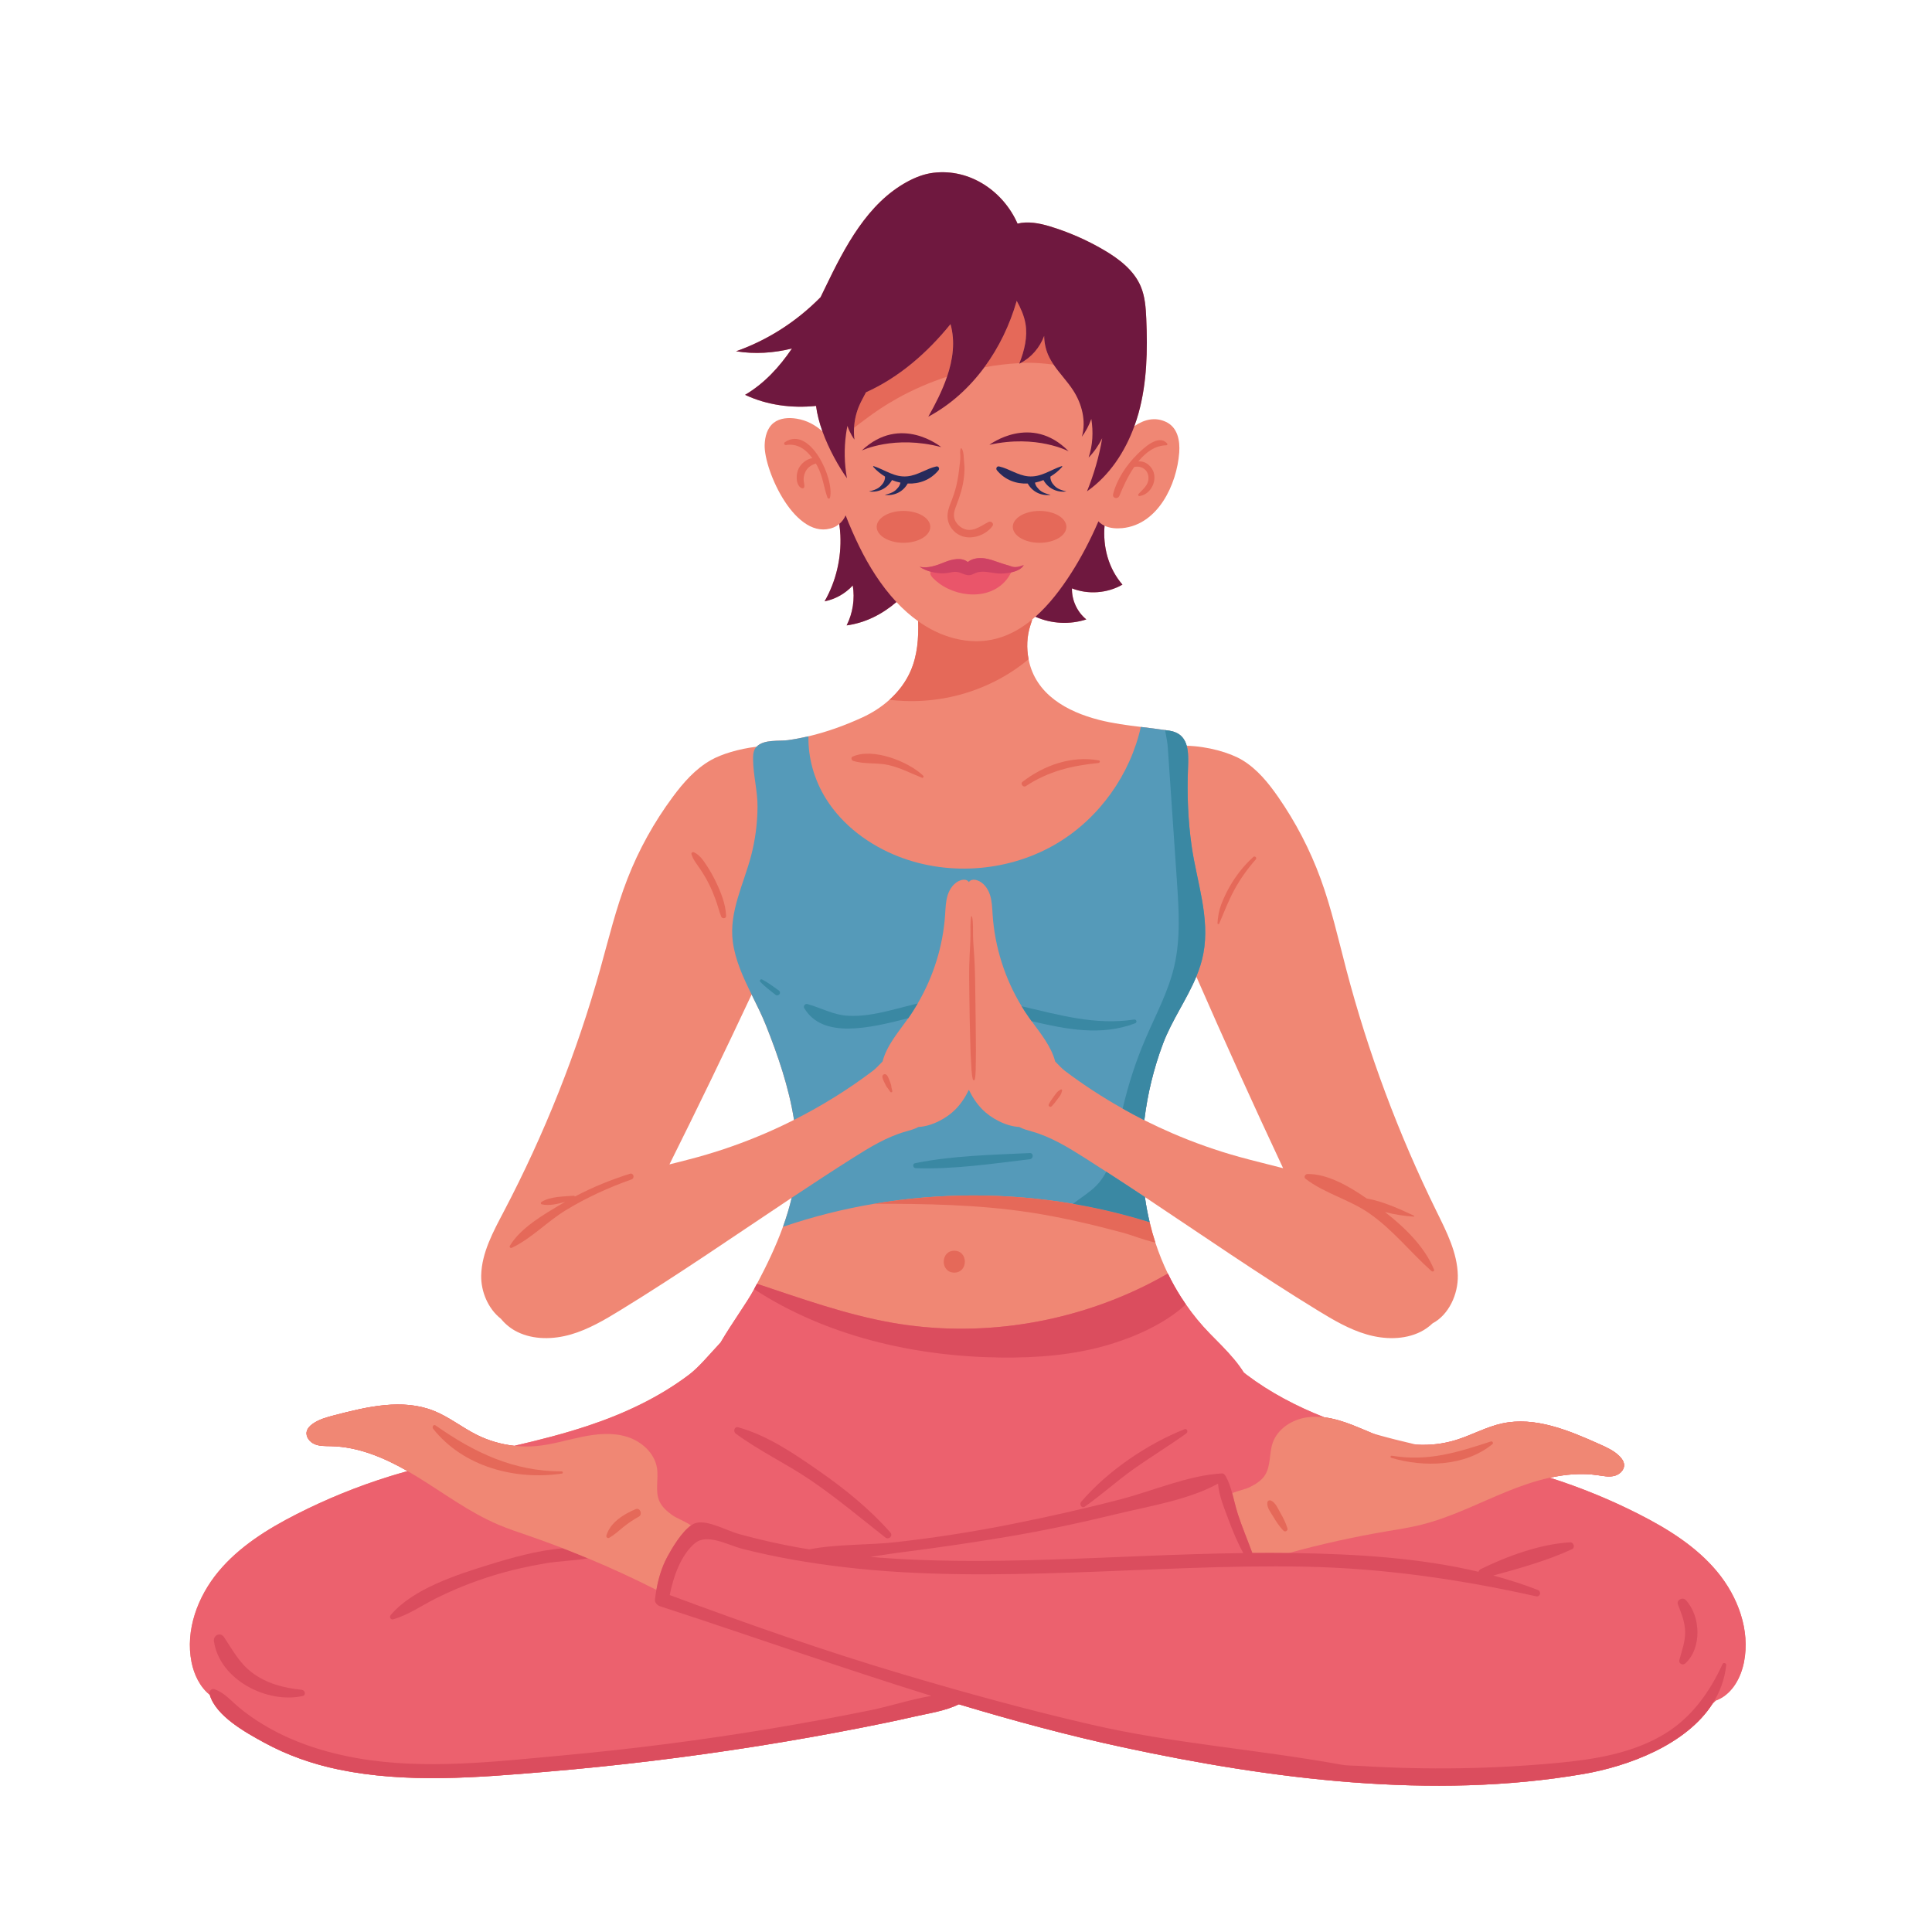 <?xml version="1.0" encoding="utf-8"?>
<!-- Generator: Adobe Illustrator 27.5.0, SVG Export Plug-In . SVG Version: 6.00 Build 0)  -->
<svg version="1.1" id="Capa_1" xmlns="http://www.w3.org/2000/svg" xmlns:xlink="http://www.w3.org/1999/xlink" x="0px" y="0px"
	 viewBox="0 0 2122 2122" style="enable-background:new 0 0 2122 2122;" xml:space="preserve">
<path style="fill:#F08774;" d="M1885.966,1726.158c-22.836-27.494-53.949-46.845-85.817-63.055
	c-31.43-16.017-64.201-29.37-97.819-40.086c17.341-3.786,34.985-5.266,52.529-2.734c5.919,0.858,11.98,2.158,17.822,0.848
	c5.837-1.311,11.425-6.207,11.152-12.185c-0.166-3.62-2.392-6.825-4.936-9.403c-6.085-6.158-14.187-9.822-22.09-13.355
	c-33.88-15.143-70.694-30.631-106.957-22.757c-17.559,3.815-33.51,12.901-50.685,18.202c-14.006,4.327-28.795,6.015-43.423,5.126
	c-15.976-3.752-31.888-7.725-47.658-12.204c-7.708-3.182-15.347-6.572-23.121-9.575c-9.759-3.77-19.968-6.954-30.304-8.264
	c-30.328-11.954-59.51-27.14-85.505-46.791c-1.008-0.755-2.022-1.564-3.035-2.427c-3.21-5.111-6.879-10.041-10.85-14.772
	c-8.424-10.09-18.031-19.371-26.504-28.049c-2.426-2.489-4.789-5.02-7.091-7.589c-0.476-0.531-0.921-1.083-1.392-1.617
	c-1.798-2.043-3.585-4.093-5.306-6.183c-0.61-0.741-1.183-1.507-1.783-2.255c-1.553-1.932-3.107-3.865-4.594-5.837
	c-0.39-0.516-0.754-1.048-1.139-1.567c-1.693-2.279-3.368-4.568-4.974-6.898c-1.825-2.632-3.592-5.293-5.308-7.981
	c-5.333-8.372-10.156-17.022-14.473-25.909c-5.335-11.03-9.89-22.411-13.71-34.046c-2.402-7.362-4.502-14.821-6.295-22.382
	c-2.186-9.104-3.883-18.342-5.205-27.654c63.063,41.92,125.305,85.047,189.94,124.619c17.052,10.436,34.509,20.731,53.817,26.315
	c19.303,5.583,40.93,6.036,58.898-2.821c4.889-2.41,9.396-5.626,13.34-9.393c17.802-9.424,28.146-31.87,27.698-52.722
	c-0.531-24.891-12.385-47.937-23.386-70.29c-41.895-85.13-75.206-174.45-99.259-266.183c-8.701-33.188-16.224-66.772-28-99.006
	c-11.625-31.81-27.357-62.119-46.694-89.954c-10.801-15.556-23.084-30.655-39.323-40.457c-13.748-8.296-38.119-15.178-61.123-15.769
	c-2.275-8.183-7.434-14.598-18.75-16.465c-1.671-0.277-3.313-0.531-4.984-0.76c-2.128-0.322-4.262-0.586-6.392-0.878
	c-2.153-0.295-4.304-0.614-6.46-0.888c-4.587-0.584-9.181-1.136-13.783-1.698c-15.352-1.871-30.68-3.845-45.729-7.689
	c-35.357-9.033-70.007-28-77.573-66.65c-2.402-12.292-1.92-25.14,1.949-37.077c0.68-2.105,1.414-4.342,2.078-6.619
	c1.175-0.972,2.337-1.969,3.487-2.986c0.143,0.063,0.28,0.144,0.422,0.206c17.335,7.596,37.467,8.59,55.464,2.743
	c-10.056-8.185-16.044-21.145-15.761-34.105c17.851,6.996,38.841,5.442,55.459-4.112c-15.462-17.923-21.595-41.368-19.655-64.647
	c5.85,2.741,12.892,3.255,19.446,2.615c39.26-3.83,60-47.927,62.577-83.055c0.95-12.935-1.632-27.537-14.48-33.618
	c-11.962-5.657-23.911-2.807-34.831,4.669c1.703-4.688,3.269-9.42,4.594-14.204c9.325-33.671,10.061-69.116,8.512-104.019
	c-0.531-11.932-1.379-24.112-5.998-35.123c-7.512-17.925-23.98-30.427-40.75-40.249c-18.694-10.943-38.679-19.679-59.415-25.954
	c-11.301-3.423-24.214-5.773-35.225-2.886c-15.247-34.916-51.683-60.867-92.502-55.871c-10.075,1.233-19.708,4.984-28.624,9.832
	c-43.781,23.805-68.385,71.245-90.027,116.131c-1.709,3.544-3.437,7.107-5.179,10.673c-13.552,13.772-28.682,25.993-45.037,36.274
	c-15.011,9.432-31.045,17.242-47.771,23.123c20.425,3.359,41.268,1.949,61.375-3.025c-13.85,20.385-30.306,38.362-51.49,50.879
	c24.17,11.354,51.296,14.913,77.944,12.151c1.185,9.245,3.711,18.762,7.043,28.033c-7.802-7.09-17.201-12.192-28.392-14.001
	c-8.609-1.393-18.207-0.833-25.043,4.453c-7.332,5.671-9.758,15.401-10.041,24.419c-0.867,27.912,34.377,107.05,75.732,90.597
	c2.428-0.966,4.426-2.326,6.235-3.846c0.539,4.197,1.003,8.323,1.19,12.313c1.179,25.213-4.755,50.786-17.34,72.701
	c11.82-2.353,22.84-8.57,30.962-17.471c2.441,14.85,0.048,30.451-6.729,43.883c20.479-2.76,39.031-12.208,54.681-25.627
	c7.293,7.8,15.242,14.887,23.831,21.008c0.635,18.784-0.789,37.487-8.192,54.563c-5.286,12.215-13.428,22.889-23.343,31.791
	c-8.779,7.917-18.923,14.392-29.646,19.328c-19.021,8.75-38.874,15.956-59.284,20.765c-7.361,1.72-14.825,3.133-22.309,4.2
	c-10.043,1.379-26.709-1.102-34.615,7.219c-19.611,2.355-38.51,8.095-50.198,14.71c-17.311,9.812-30.402,24.906-41.934,40.472
	c-20.614,27.829-37.384,58.134-49.764,89.954c-12.57,32.214-20.59,65.802-29.856,99.006
	c-25.637,91.722-61.16,181.037-105.827,266.182c-11.722,22.358-24.365,45.398-24.931,70.281
	c-0.404,17.791,7.568,36.728,21.686,47.771c4.844,5.947,11.023,10.939,17.939,14.348c17.968,8.857,39.595,8.404,58.899,2.821
	c19.308-5.584,36.77-15.879,53.817-26.315c64.198-39.303,126.035-82.112,188.66-123.764c-2.543,10.751-5.755,21.375-9.542,31.833
	c-7.815,21.598-17.91,42.543-28.531,62.597c-1.038,1.973-2.1,3.975-3.162,5.92l-0.429,0.809
	c-7.591,14.09-23.172,35.186-36.473,57.798c-12.292,13.15-23.776,27.162-34.655,35.357c-33.184,25.067-71.503,42.948-110.806,56
	c-26.609,8.854-53.776,15.754-81.106,22.086c-14.349-1.582-28.426-5.671-41.335-12.142c-16.064-8.053-30.305-19.634-47.001-26.285
	c-34.475-13.73-73.335-4.502-109.242,4.862c-8.375,2.188-16.97,4.473-23.985,9.545c-2.933,2.124-5.657,4.921-6.417,8.463
	c-1.247,5.851,3.454,11.6,9.004,13.851c5.544,2.251,11.732,1.964,17.715,2.095c29.807,0.651,58.051,12.487,84.101,27.374
	c-6.491,1.811-12.966,3.674-19.404,5.669c-35.259,10.952-69.608,24.892-102.538,41.661c-31.844,16.209-62.957,35.561-85.797,63.055
	c-22.841,27.493-36.546,64.37-29.564,99.425c2.736,13.728,9.32,27.401,20.078,35.94c6.787,23.416,39.736,41.528,59.761,52.459
	c25.579,13.968,53.408,23.698,81.915,29.578c74.48,15.372,152.233,8.809,227.347,2.495c77.944-6.553,155.654-15.99,232.911-28.248
	c38.265-6.075,76.419-12.857,114.436-20.326c19.001-3.737,37.978-7.61,56.858-11.951c16.105-3.703,34.378-6.19,49.466-13.652
	c59.552,17.917,119.561,34.182,180.414,47.275c162.665,35.001,339.766,57.744,505.222,29.364
	c49.586-8.507,113.224-32.109,142.184-77.267c1.176-1.142,2.38-2.254,3.531-3.424c1.141-0.405,2.227-0.863,3.338-1.394
	c15.406-7.308,24.36-24.103,27.698-40.848C1922.516,1790.528,1908.807,1753.651,1885.966,1726.158z M1313.948,1072.604
	c30.832,70.581,62.666,140.724,95.342,210.477c-15.915-4.186-32.012-7.953-47.766-12.318c-25.184-6.977-49.856-15.689-73.798-26.007
	c-10.429-4.496-20.721-9.3-30.861-14.396c3.426-28.585,10.291-56.781,20.377-83.742
	C1286.859,1120.849,1303.485,1097.903,1313.948,1072.604z M840.569,1244.755c-23.941,10.319-48.614,19.03-73.798,26.007
	c-10.398,2.881-20.947,5.5-31.493,8.151c30.877-61.849,60.946-124.055,90.25-186.583c5.475,11.128,11.082,22.181,15.607,33.497
	c13.447,33.669,25.271,68.349,30.978,104.182C861.752,1235.235,851.232,1240.158,840.569,1244.755z M1472.822,1938.138
	c-92.32-7.227-183.69-23.072-273.985-43.866c98.188,20.037,197.173,35.737,296.822,45.407
	C1488.045,1939.208,1480.432,1938.733,1472.822,1938.138z"/>
<path style="fill:#EC616E;" d="M1885.966,1726.158c-22.836-27.494-53.949-46.845-85.817-63.055
	c-31.43-16.017-64.201-29.37-97.819-40.086c17.341-3.786,34.985-5.266,52.529-2.734c5.919,0.858,11.98,2.158,17.822,0.848
	c5.837-1.311,11.425-6.207,11.152-12.185c-0.166-3.62-2.392-6.825-4.936-9.403c-6.085-6.158-14.187-9.822-22.09-13.355
	c-33.88-15.143-70.694-30.631-106.957-22.757c-17.559,3.815-33.51,12.901-50.685,18.202c-14.006,4.327-28.795,6.015-43.423,5.126
	c-8.088-0.492-16.129-1.746-23.957-3.839c-8.107-2.168-15.938-5.16-23.7-8.364c-7.708-3.182-15.347-6.572-23.121-9.575
	c-9.759-3.77-19.968-6.954-30.304-8.264c-30.328-11.954-59.51-27.14-85.505-46.791c-1.008-0.755-2.022-1.564-3.035-2.427
	c-3.21-5.111-6.879-10.041-10.85-14.772c-8.424-10.09-18.031-19.371-26.504-28.049c-2.426-2.489-4.789-5.02-7.091-7.589
	c-0.476-0.531-0.921-1.083-1.392-1.617c-1.798-2.043-3.585-4.093-5.306-6.183c-0.61-0.741-1.183-1.507-1.783-2.255
	c-1.553-1.932-3.107-3.865-4.594-5.837c-0.39-0.516-0.754-1.048-1.139-1.567c-1.693-2.279-3.368-4.568-4.974-6.898
	c-1.825-2.632-3.592-5.293-5.308-7.981c-5.345-8.37-10.166-17.007-14.473-25.909c-7.464,4.171-15.226,8.497-23.601,12.673
	c-85.588,42.592-184.891,57.92-279.157,41.325c-50.816-8.95-99.557-26.529-148.497-42.797c-1.038,1.973-2.1,3.975-3.162,5.92
	l-0.429,0.809c-7.591,14.09-23.172,35.186-36.473,57.798c-12.292,13.15-23.776,27.162-34.655,35.357
	c-33.184,25.067-71.503,42.948-110.806,56c-26.609,8.854-53.776,15.754-81.106,22.086c-14.349-1.582-28.426-5.671-41.335-12.142
	c-16.064-8.053-30.305-19.634-47.001-26.285c-34.475-13.73-73.335-4.502-109.242,4.862c-8.375,2.188-16.97,4.473-23.985,9.545
	c-2.933,2.124-5.657,4.921-6.417,8.463c-1.247,5.851,3.454,11.6,9.004,13.851c5.544,2.251,11.732,1.964,17.715,2.095
	c29.807,0.651,58.051,12.487,84.101,27.374c-6.491,1.811-12.966,3.674-19.404,5.669c-35.259,10.952-69.608,24.892-102.538,41.661
	c-31.844,16.209-62.957,35.561-85.797,63.055c-22.841,27.493-36.546,64.37-29.564,99.425c2.736,13.728,9.32,27.401,20.078,35.94
	c6.787,23.416,39.736,41.528,59.761,52.459c25.579,13.968,53.408,23.698,81.915,29.578c74.48,15.372,152.233,8.809,227.347,2.495
	c77.944-6.553,155.654-15.99,232.911-28.248c38.265-6.075,76.419-12.857,114.436-20.326c19.001-3.737,37.978-7.61,56.858-11.951
	c16.105-3.703,34.378-6.19,49.466-13.652c59.552,17.917,119.561,34.182,180.414,47.275
	c162.665,35.001,339.766,57.744,505.222,29.364c49.586-8.507,113.224-32.109,142.184-77.267c1.176-1.142,2.38-2.254,3.531-3.424
	c1.141-0.405,2.227-0.863,3.338-1.394c15.406-7.308,24.36-24.103,27.698-40.848
	C1922.516,1790.528,1908.807,1753.651,1885.966,1726.158z"/>
<path style="fill:#6F183F;" d="M1206.465,572.573c-8.875,20.621-19.106,39.968-29.955,56.938
	c-11.3,17.674-24.248,34.6-39.268,47.877c0.143,0.063,0.28,0.144,0.422,0.206c17.335,7.596,37.467,8.59,55.464,2.743
	c-10.056-8.185-16.044-21.145-15.761-34.105c17.851,6.996,38.841,5.442,55.459-4.112c-15.462-17.923-21.595-41.368-19.655-64.647
	c-1.899-0.89-3.676-2.009-5.265-3.407C1207.378,573.602,1206.935,573.078,1206.465,572.573z"/>
<path style="fill:#6F183F;" d="M928.791,566.055c-1.582,3.65-3.902,6.845-6.966,9.418c0.539,4.197,1.003,8.323,1.19,12.313
	c1.179,25.213-4.755,50.786-17.34,72.701c11.82-2.353,22.84-8.57,30.962-17.471c2.441,14.85,0.048,30.451-6.729,43.883
	c20.479-2.76,39.031-12.208,54.681-25.627c-16.919-18.1-30.425-39.808-40.79-60.984
	C938.377,589.209,933.336,577.759,928.791,566.055z"/>
<path style="fill:#EA556A;" d="M1105.646,620.468c-7.245-1.856-14.017-5.096-21.339-6.665c-7.328-1.569-15.805-1.145-21.33,3.513
	c-6.724-5.471-17.286-3.191-25.501,0.19c-8.214,3.381-18.972,7.357-27.557,4.872c3.491,2.449,7.806,4.312,12.383,5.567
	c-1.042,1.645-0.556,3.941,2.716,7.246c2.056,2.08,4.302,3.995,6.704,5.739c24.005,17.457,63.216,17.637,78.382-11.303l0.477-0.93
	c6.046-1.367,11.723-3.892,13.842-8.059C1113.48,624.863,1112.101,622.12,1105.646,620.468z"/>
<path style="fill:#E56959;" d="M1093.636,747.869c12.848-6.573,24.989-14.544,36.093-23.8c-2.402-12.292-1.92-25.14,1.949-37.077
	c0.68-2.105,1.414-4.342,2.078-6.619c-23.282,19.272-51.42,29.594-85.961,20.67c-14.438-3.731-27.518-10.315-39.374-18.763
	c0.635,18.784-0.789,37.487-8.192,54.563c-5.286,12.215-13.428,22.889-23.343,31.791
	C1016.871,773.365,1057.417,766.383,1093.636,747.869z"/>
<path style="fill:#E56959;" d="M1043.98,356.001c-25.235,31.199-56.319,58.482-92.838,74.89c-2.426,4.715-5.089,9.341-7.221,14.191
	c-3.433,7.824-5.396,16.271-5.875,24.798c5.682-4.414,10.872-8.208,12.228-9.241c11.055-8.428,22.714-16.063,34.835-22.86
	c17.49-9.812,35.986-17.785,55.055-24.022C1046.623,394.76,1049.324,375.15,1043.98,356.001z"/>
<path style="fill:#E56959;" d="M1126.299,355.373c-1.535-8.834-5.267-17.034-9.596-24.942
	c-7.522,26.249-19.509,51.226-35.521,72.954c12.733-2.315,25.594-3.853,38.515-4.54
	C1125.124,385.009,1128.842,369.996,1126.299,355.373z"/>
<path style="fill:#E56959;" d="M1146.844,368.963c-4.769,12.659-13.97,23.662-26.023,29.806c1.203-0.059,2.402-0.199,3.607-0.244
	c11.298-0.423,22.096,0.599,32.806,1.977c-2.29-3.394-4.354-6.921-6-10.698C1148.434,383.372,1146.937,376.16,1146.844,368.963z"/>
<path style="fill:#6F183F;" d="M930.25,525.287c-2.911-15.893-3.224-32.241-1.062-48.252c0.422-3.113,0.947-6.209,1.557-9.291
	c0.699,2.046,1.51,4.042,2.428,5.993c1.501,3.191,3.224,6.269,5.292,9.105c-0.548-4.296-0.661-8.638-0.418-12.961
	c0.479-8.527,2.441-16.974,5.875-24.798c2.132-4.85,4.794-9.476,7.221-14.191c36.519-16.408,67.603-43.691,92.838-74.89
	c5.345,19.149,2.643,38.759-3.815,57.756c-5.174,15.218-12.752,30.044-20.575,43.92c24.542-13.115,45.162-31.999,61.592-54.293
	c16.012-21.728,27.999-46.705,35.521-72.954c4.329,7.908,8.061,16.108,9.596,24.942c2.543,14.623-1.174,29.637-6.602,43.473
	c-0.084,0.215-0.158,0.435-0.243,0.649c0.469-0.22,0.907-0.49,1.368-0.725c12.054-6.143,21.254-17.147,26.023-29.806
	c0.092,7.197,1.589,14.408,4.389,20.841c1.646,3.776,3.71,7.303,6,10.698c6.543,9.7,15.008,18.273,21.415,28.148
	c9.72,14.972,14.509,33.871,9.603,51.035c4.409-5.953,7.862-12.578,10.392-19.54c2.25,14.231,1.616,28.726-2.963,42.391
	c6.159-6.292,11.016-13.479,14.889-21.225c-3.316,20.031-9.12,39.701-16.672,58.326c24.539-17.212,41.7-43.246,51.985-71.55
	c1.703-4.688,3.269-9.42,4.594-14.204c9.325-33.671,10.061-69.116,8.512-104.019c-0.531-11.932-1.379-24.112-5.998-35.123
	c-7.512-17.925-23.98-30.427-40.75-40.249c-18.694-10.943-38.679-19.679-59.415-25.954c-11.301-3.423-24.214-5.773-35.225-2.886
	c-15.247-34.916-51.683-60.867-92.502-55.871c-10.075,1.233-19.708,4.984-28.624,9.832c-43.781,23.805-68.385,71.245-90.027,116.131
	c-1.709,3.544-3.437,7.107-5.179,10.673c-13.552,13.772-28.682,25.993-45.037,36.274c-15.011,9.432-31.045,17.242-47.771,23.123
	c20.425,3.359,41.268,1.949,61.375-3.025c-13.85,20.385-30.306,38.362-51.49,50.879c24.17,11.354,51.296,14.913,77.944,12.151
	c1.185,9.245,3.711,18.762,7.043,28.033C910.569,493.995,921.506,512.952,930.25,525.287z"/>
<path style="fill:#E56959;" d="M862.065,485.677c-1.652,1.121-0.58,3.401,1.311,3.103c12.711-1.996,21.927,4.988,28.799,14.367
	c-6.361,1.264-11.9,5.422-14.963,11.363c-3.02,5.846-3.64,17.915,3.021,21.612c1.067,0.59,2.943,0.146,3.138-1.277
	c0.302-2.25-0.161-3.673-0.516-5.9c-0.546-3.474,0.058-6.723,1.403-9.949c2.176-5.221,6.627-8.237,11.823-9.912
	c0.542,0.917,1.072,1.84,1.58,2.769c6.163,11.284,6.962,23.055,11.215,34.806c0.449,1.242,2.382,1.452,2.743,0
	C916.725,526.003,889.602,466.909,862.065,485.677z"/>
<path style="fill:#E56959;" d="M1229.451,544.605c3.81-9.346,9.163-21.278,16.274-31.69c8.467-1.876,15.868,3.601,15.721,12.43
	c-0.122,7.645-6.285,12.107-10.972,17.209c-0.697,0.765-0.287,2.451,0.95,2.294c11.035-1.359,18.397-13.656,16.132-24.297
	c-1.742-8.201-9.446-14.631-17.284-13.703c8.195-10.065,18.353-17.578,30.799-17.751c1.062-0.014,1.516-1.272,0.838-2.027
	c-9.617-10.733-26.163,5.374-33.062,12.244c-11.829,11.771-22.119,27.088-26.256,43.396
	C1221.436,547.27,1227.765,548.737,1229.451,544.605z"/>
<path style="fill:#E56959;" d="M1058.688,589.492c11.099,2.816,24.901-2.538,31.435-11.839c1.973-2.801-1.759-5.695-4.365-4.365
	c-8.872,4.526-17.973,12.356-28.428,6.894c-3.801-1.983-7.226-5.525-8.731-9.568c-2.022-5.408-0.025-10.855,1.968-15.951
	c3.907-9.997,7.059-20.122,8.214-30.84c0.56-5.174,0.862-10.383,0.18-15.542c-0.629-4.765-0.02-11.289-2.548-15.508
	c-0.341-0.57-1.184-0.434-1.379,0.181c-0.858,2.743-0.282,5.622-0.253,8.477c0.034,3.703-0.56,7.152-0.95,10.806
	c-0.731,6.884-1.725,13.73-3.269,20.482c-1.53,6.675-3.761,13.057-6.295,19.4c-2.173,5.432-4.054,11.065-3.474,17.004
	C1041.748,578.87,1049.256,587.1,1058.688,589.492z"/>
<path style="fill:#6F183F;" d="M1033.782,491.08c0,0-44.521-36.677-87.298,3.771C946.484,494.851,982.211,477.433,1033.782,491.08z"
	/>
<path style="fill:#6F183F;" d="M1173.787,495.723c-41.179-42.076-87.089-7.152-87.089-7.152
	C1138.761,476.936,1173.787,495.723,1173.787,495.723z"/>
<path style="fill:#CF4264;" d="M1009.919,622.379c3.491,2.449,7.806,4.312,12.383,5.567c6.274,1.721,13.052,2.263,18.994,1.283
	c3.181-0.526,6.377-1.432,9.588-1.062c5.091,0.594,9.691,4.351,14.733,3.479c2.178-0.38,4.058-1.589,6.09-2.392
	c7.756-3.055,16.57,0.039,24.994,0.653c3.729,0.272,8.927-0.087,13.88-1.207c6.046-1.367,11.723-3.892,13.842-8.059
	c-10.943,4.224-12.322,1.481-18.777-0.171c-7.245-1.856-14.017-5.096-21.339-6.665c-7.328-1.569-15.805-1.145-21.33,3.513
	c-6.724-5.471-17.286-3.191-25.501,0.19C1029.261,620.887,1018.503,624.863,1009.919,622.379z"/>
<path style="fill:#E56959;" d="M1021.773,578.671c0-9.666-13.179-17.5-29.432-17.5c-16.258,0-29.437,7.834-29.437,17.5
	c0,9.666,13.179,17.505,29.437,17.505C1008.593,596.176,1021.773,588.337,1021.773,578.671z"/>
<path style="fill:#559AB9;" d="M1257.493,1314.757c-14.083-9.361-28.23-18.629-42.432-27.816
	c-7.981-5.162-15.957-10.328-23.993-15.409c-18.046-11.41-36.551-22.729-57.194-28.634c-4.811-1.376-10.046-2.696-14.326-5.091
	c-15.137-0.772-31.396-9.889-40.641-19.299c-6.156-6.264-10.974-13.613-14.759-21.521c-3.784,7.909-8.603,15.258-14.757,21.521
	c-9.248,9.411-25.51,18.528-40.645,19.299c-4.28,2.395-9.513,3.715-14.321,5.091c-20.648,5.905-39.152,17.223-57.199,28.634
	c-22.768,14.398-45.285,29.168-67.705,44.08c-2.543,10.751-5.755,21.375-9.542,31.833c32.633-11.143,66.135-19.551,100.074-25.287
	c72.149-12.195,146.299-12.205,218.439,0.045c28.458,4.828,56.609,11.557,84.204,20.21
	C1260.511,1333.307,1258.815,1324.069,1257.493,1314.757z"/>
<path style="fill:#559AB9;" d="M1308.905,929.828c-4.097-28.453-5.208-57.311-4.073-86.022c0.328-8.342,0.641-17.258-1.43-24.71
	c-2.275-8.183-7.434-14.598-18.75-16.465c-1.671-0.277-3.313-0.531-4.984-0.76c-2.128-0.322-4.262-0.586-6.392-0.878
	c-2.153-0.295-4.304-0.614-6.46-0.888c-4.587-0.584-9.181-1.136-13.783-1.698c-11.732,52.253-45.198,99.527-91.079,127.298
	c-51.825,31.337-118.295,37.106-174.723,15.201c-32.326-12.57-61.666-34.222-80.053-63.634
	c-12.721-20.39-19.752-44.619-19.221-68.546c-7.361,1.72-14.825,3.133-22.309,4.2c-10.043,1.379-26.709-1.102-34.615,7.219
	c-0.198,0.209-0.456,0.343-0.644,0.567c-3.084,3.669-3.338,8.906-3.264,13.71c0.253,17.481,5.008,34.373,4.882,51.752
	c-0.102,18.061-2.451,36.141-7.006,53.622c-8.044,30.806-24.482,61.89-20.131,94.568c2.736,20.572,11.514,39.371,20.661,57.967
	c5.475,11.128,11.082,22.181,15.607,33.497c13.447,33.669,25.271,68.349,30.978,104.182c30.407-15.336,59.418-33.331,86.454-53.776
	c3.287-2.486,6.891-6.353,10.774-10.352c4.641-17.751,17.486-32.421,28.239-47.551c0.073-0.102,0.15-0.203,0.222-0.304
	c3.635-5.133,6.961-10.47,10.139-15.896c17.309-29.561,27.807-63.109,30.1-97.293c0.497-7.376,0.643-14.889,2.909-21.924
	c2.27-7.035,7.098-13.7,14.109-16.059c2.431-0.818,5.271-1.038,7.44,0.341c0.681,0.432,1.195,1.008,1.65,1.629
	c0.454-0.621,0.968-1.197,1.648-1.629c2.168-1.379,5.008-1.159,7.445-0.341c7.006,2.358,11.839,9.023,14.105,16.059
	c2.27,7.035,2.412,14.548,2.909,21.924c2.371,35.356,13.434,70.08,31.829,100.364c2.655,4.37,5.458,8.651,8.414,12.824
	c0.847,1.196,1.728,2.385,2.599,3.577c10.217,13.987,21.551,27.811,25.857,44.279c3.882,3.999,7.486,7.866,10.774,10.352
	c20.098,15.198,41.318,28.993,63.36,41.4c7.831,4.408,15.74,8.686,23.776,12.725c3.426-28.585,10.291-56.781,20.377-83.742
	c9.617-25.767,26.243-48.714,36.706-74.012c3.351-8.1,6.082-16.436,7.732-25.189
	C1329.168,1007.708,1314.522,968.755,1308.905,929.828z"/>
<path style="fill:#E56959;" d="M960.054,1322.157c56.771-0.031,113.655,0.857,169.752,9.278
	c35.182,5.257,69.832,13.481,104.18,22.66c7.742,2.075,21.423,7.591,35.006,10.699c-2.402-7.362-4.502-14.821-6.295-22.382
	c-27.595-8.653-55.746-15.381-84.204-20.21C1106.354,1309.952,1032.203,1309.962,960.054,1322.157z"/>
<path style="fill:#E56959;" d="M1141.826,596.176c16.258,0,29.437-7.839,29.437-17.505c0-9.666-13.179-17.5-29.437-17.5
	c-16.253,0-29.432,7.834-29.432,17.5C1112.394,588.337,1125.573,596.176,1141.826,596.176z"/>
<path style="fill:#272A5B;" d="M979.699,527.296c3.034,1.233,6.161,2.175,9.329,2.833c-0.413,1.784-1.229,3.628-2.179,4.834
	c-2.748,3.478-5.481,6.441-15.084,8.521c5.072,0.784,10.387-0.078,14.952-2.417c4.301-2.208,7.876-5.75,10.225-9.975
	c12.499,0.559,24.891-3.737,33.834-14.536c1.589-1.915,0.122-4.809-2.461-4.224c-11.04,2.5-20.272,9.705-31.756,10.831
	c-14.1,1.379-24.283-7.079-36.97-11.191c-0.482-0.151-0.755,0.463-0.462,0.794c3.703,4.22,8.117,7.79,12.923,10.67
	c-0.003,0.074-0.047,0.107-0.036,0.195c0.292,2.314-0.965,5.724-2.441,7.591c-2.748,3.478-5.481,6.441-15.084,8.521
	c5.072,0.784,10.387-0.073,14.953-2.417C973.766,535.109,977.354,531.547,979.699,527.296z"/>
<path style="fill:#272A5B;" d="M1166.625,512.766c0.292-0.331,0.019-0.945-0.463-0.794c-12.687,4.112-22.865,12.57-36.969,11.191
	c-11.484-1.126-20.716-8.331-31.757-10.831c-2.577-0.585-4.049,2.305-2.46,4.224c8.944,10.802,21.339,15.099,33.839,14.538
	c2.343,4.225,5.919,7.766,10.219,9.974c4.566,2.338,9.881,3.201,14.953,2.417c-9.603-2.081-12.336-5.043-15.084-8.521
	c-0.95-1.206-1.765-3.05-2.178-4.833c3.167-0.658,6.295-1.6,9.328-2.834c2.347,4.25,5.937,7.812,10.258,10.03
	c4.566,2.343,9.881,3.201,14.953,2.417c-9.603-2.08-12.336-5.043-15.084-8.521c-1.476-1.866-2.733-5.277-2.441-7.591
	c0.011-0.087-0.034-0.119-0.036-0.194C1158.508,520.557,1162.922,516.986,1166.625,512.766z"/>
<path style="fill:#DB4D5E;" d="M537.53,1718.479c-35.347,10.947-83.99,26.397-108.424,55.42c-1.705,2.026-0.146,5.51,2.724,4.682
	c16.833-4.872,31.362-15.196,46.962-23.002c19.966-9.992,40.779-18.27,62.104-24.877c19.138-5.924,38.66-10.373,58.417-13.671
	c15.225-2.541,31.134-2.833,46.402-5.456c-9.089-3.787-18.214-7.489-27.401-11.031
	C590.445,1702.752,561.156,1711.165,537.53,1718.479z"/>
<path style="fill:#E56959;" d="M1126.669,863.445c24.955-16.414,50.519-22.475,79.907-25.437c1.462-0.146,2.085-2.48,0.375-2.797
	c-29.866-5.505-60.375,5.311-83.922,23.518C1120.34,860.809,1123.838,865.306,1126.669,863.445z"/>
<path style="fill:#E56959;" d="M937.047,835.669c12.195,3.971,26.246,1.72,39.026,4.663c12.921,2.972,24.419,9.076,36.643,13.924
	c1.286,0.511,2.222-1.364,1.311-2.246c-16.361-15.756-55.601-31.109-77.583-20.965C934.333,832.02,935.151,835.055,937.047,835.669z
	"/>
<path style="fill:#3A88A3;" d="M931.619,1115.673c-16.487-0.901-29.364-8.599-44.775-12.872c-2.572-0.716-4.862,2.212-3.479,4.526
	c20.295,33.961,71.113,22.084,114.214,11.003c0.073-0.102,0.15-0.203,0.222-0.304c3.635-5.133,6.961-10.47,10.139-15.896
	c-10.678,2.571-21.343,5.516-32.244,8.145C961.305,1113.744,946.489,1116.487,931.619,1115.673z"/>
<path style="fill:#3A88A3;" d="M1246.751,1123.932c2.592-0.989,1.574-4.526-1.135-4.117c-43.094,6.535-82.935-5.255-123.532-14.612
	c2.655,4.37,5.458,8.651,8.414,12.824c0.847,1.196,1.728,2.385,2.599,3.577C1171.253,1130.52,1209.371,1138.172,1246.751,1123.932z"
	/>
<path style="fill:#3A88A3;" d="M1282.576,820.029c3.362,49.072,6.704,98.139,10.041,147.206c2.149,31.469,4.249,63.513-2.933,94.217
	c-6.499,27.824-20.336,53.296-31.591,79.547c-10.596,24.727-18.945,50.41-25.005,76.635c7.831,4.408,15.74,8.686,23.776,12.725
	c3.426-28.585,10.291-56.781,20.377-83.742c9.617-25.767,26.243-48.714,36.706-74.012c3.351-8.1,6.082-16.436,7.732-25.189
	c7.489-39.708-7.157-78.66-12.775-117.588c-4.097-28.453-5.208-57.311-4.073-86.022c0.328-8.342,0.641-17.258-1.43-24.71
	c-2.275-8.183-7.434-14.598-18.75-16.465c-1.671-0.277-3.313-0.531-4.984-0.76C1281.031,809.282,1282.274,815.732,1282.576,820.029z
	"/>
<path style="fill:#3A88A3;" d="M1215.061,1286.941c-2.963,5.704-6.604,10.994-11.247,15.631c-7.284,7.284-16.999,13.155-25.32,19.63
	c28.458,4.828,56.609,11.557,84.204,20.21c-2.186-9.104-3.883-18.342-5.205-27.654
	C1243.411,1305.396,1229.263,1296.129,1215.061,1286.941z"/>
<path style="fill:#F08774;" d="M738.523,1664.257c-5.725-4.146-11.342-8.925-14.246-15.371c-5.067-11.23-0.731-24.419-2.694-36.584
	c-2.665-16.512-17.092-29.335-33.077-34.256c-15.985-4.921-33.257-3.211-49.637,0.17c-16.38,3.382-32.482,8.39-49.13,9.998
	c-8.285,0.8-16.648,0.708-24.921-0.203c-14.349-1.582-28.426-5.671-41.335-12.142c-16.064-8.053-30.305-19.634-47.001-26.285
	c-34.475-13.73-73.335-4.502-109.242,4.862c-8.375,2.188-16.97,4.473-23.985,9.545c-2.933,2.124-5.657,4.921-6.417,8.463
	c-1.247,5.851,3.454,11.6,9.004,13.851c5.544,2.251,11.732,1.964,17.715,2.095c29.807,0.651,58.051,12.487,84.101,27.374
	c3.755,2.146,7.467,4.355,11.129,6.604c29.072,17.847,56.634,38.577,87.995,51.995c11.444,4.896,23.289,8.77,35.055,12.838
	c12.236,4.23,24.397,8.678,36.477,13.336c9.186,3.542,18.312,7.244,27.401,11.031c25.493,10.62,50.595,22.175,75.225,34.676
	c2.246-12.613,5.87-24.871,11.995-36.314c4.787-8.933,15.539-27.185,26.014-34.458
	C753.239,1671.294,742.914,1667.435,738.523,1664.257z"/>
<path style="fill:#F08774;" d="M1778.897,1599.542c-6.085-6.158-14.187-9.822-22.09-13.355
	c-33.88-15.143-70.694-30.631-106.957-22.757c-17.559,3.815-33.51,12.901-50.685,18.202c-14.006,4.327-28.795,6.015-43.423,5.126
	c-8.088-0.492-16.129-1.746-23.957-3.839c-8.107-2.168-15.938-5.16-23.7-8.364c-7.708-3.182-15.347-6.572-23.121-9.575
	c-9.759-3.77-19.968-6.954-30.304-8.264c-6.186-0.784-12.419-0.898-18.626-0.062c-16.575,2.227-32.916,12.501-38.261,28.351
	c-3.936,11.678-1.827,25.398-8.672,35.644c-3.922,5.881-10.251,9.671-16.58,12.823c-4.179,2.078-12.791,3.932-19.156,6.443
	c2.154,7.782,3.84,15.791,6.274,23.238c4.718,14.428,10.633,28.34,15.829,42.564c13.313-0.114,26.628-0.109,39.948,0.051
	c35.537-9.747,71.556-17.75,107.892-23.902c12.273-2.075,24.594-3.951,36.687-6.899c33.14-8.078,63.737-24,95.342-36.823
	c15.187-6.161,30.96-11.627,46.994-15.127c17.341-3.786,34.985-5.266,52.529-2.734c5.919,0.858,11.98,2.158,17.822,0.848
	c5.837-1.311,11.425-6.207,11.152-12.185C1783.667,1605.324,1781.44,1602.119,1778.897,1599.542z"/>
<path style="fill:#DB4D5E;" d="M1892.013,1827.614c-14.163,30.845-33.847,58.489-63.177,76.497
	c-35.245,21.632-77.705,28.395-118.231,32.185c-71.547,6.69-143.284,7.801-214.946,3.383c-7.614-0.471-15.324-0.186-22.837-1.541
	c-95.514-17.227-183.69-23.072-273.985-43.866c-69.505-16.007-138.375-34.945-206.545-55.159
	c-86.838-25.748-171.872-55.644-256.709-87.201c3.893-19.948,12.129-43.586,27.32-56.653c13.618-11.717,36.399,1.832,52.892,6.012
	c36.638,9.286,74.027,15.63,111.556,20.034c83.435,9.793,167.688,8.687,251.503,5.847c84.574-2.865,169.173-8.049,253.826-6.417
	c86.422,1.666,170.197,13.774,254.45,32.551c4.614,1.028,6.202-5.311,1.924-6.967c-15.985-6.181-32.307-11.409-48.866-15.856
	c28.868-7.846,59.835-16.567,86.449-28.923c3.65-1.696,1.846-7.781-2.046-7.552c-32.804,1.91-68.833,14.996-98.178,29.408
	c-1.408,0.691-2.183,1.772-2.484,2.967c-65.192-15.39-133.616-19.393-199.942-20.531c-2.859-0.048-5.715-0.029-8.574-0.064
	c-13.319-0.16-26.635-0.165-39.948-0.051c-5.196-14.225-11.112-28.136-15.829-42.564c-2.434-7.447-4.12-15.456-6.274-23.238
	c-1.822-6.586-3.972-13.012-7.241-18.77c-0.212-0.374-0.482-0.645-0.748-0.918c-0.616-1.161-1.761-1.997-3.403-1.908
	c-36.594,2.017-74.967,18.938-110.431,28.219c-39.444,10.319-79.215,19.215-119.186,27.225
	c-42.597,8.536-85.315,15.206-128.487,20.063c-29.827,3.359-64.465,1.952-94.965,7.897c-3.53-0.576-7.062-1.133-10.585-1.758
	c-22.519-3.99-44.872-9.043-66.913-15.133c-12.887-3.562-34.173-15.693-47.089-12.068c-1.759,0.494-3.559,1.462-5.367,2.716
	c-10.475,7.273-21.227,25.525-26.014,34.458c-6.125,11.443-9.749,23.701-11.995,36.314c-0.625,3.508-1.162,7.04-1.593,10.594
	c-0.415,3.391,2.684,6.417,5.608,7.372c99.336,32.336,198.086,67.41,297.974,98.429c-22.635,3.843-46.045,11.551-66.379,15.681
	c-36.38,7.386-72.892,14.139-109.515,20.234c-75.703,12.609-151.864,22.407-228.287,29.423
	c-74.11,6.801-151.61,16.078-225.505,3.259c-30.246-5.247-60.395-14.105-87.815-28.054c-15.337-7.805-30.021-17.057-43.23-28.122
	c-9.155-7.669-15.444-15.693-26.709-19.771c-3.225-1.164-6.129,2.353-5.35,5.35c0.077,0.296,0.207,0.582,0.292,0.876
	c6.787,23.416,39.736,41.528,59.761,52.459c25.579,13.968,53.408,23.698,81.915,29.578c74.48,15.372,152.233,8.809,227.347,2.495
	c77.944-6.553,155.654-15.99,232.911-28.248c38.265-6.075,76.419-12.857,114.436-20.326c19.001-3.737,37.978-7.61,56.858-11.951
	c16.105-3.703,34.378-6.19,49.466-13.652c59.552,17.917,119.561,34.182,180.414,47.275
	c162.665,35.001,339.766,57.744,505.222,29.364c49.586-8.507,113.224-32.109,142.184-77.267
	c8.011-12.492,13.379-26.628,15.048-42.557C1896.212,1826.62,1892.88,1825.729,1892.013,1827.614z M993.212,1704.54
	c37.856-4.78,75.679-10.353,113.305-16.672c40.224-6.753,80.166-15.274,119.786-24.931c35.357-8.625,78.978-15.42,111.531-33.424
	c0.987,13.408,7.015,27.463,11.519,39.646c4.583,12.407,9.802,24.979,16.22,36.65c-71.029,0.914-141.999,4.964-213,7.174
	c-65.337,2.032-131.302,2.654-196.61-2.993C968.896,1708.081,981.498,1706.019,993.212,1704.54z"/>
<path style="fill:#DB4D5E;" d="M332.361,1862.815c4.092-0.906,2.704-6.421-0.921-6.807c-19.859-2.105-38.855-6.83-54.967-19.196
	c-13.837-10.611-20.984-24.599-30.441-38.704c-3.986-5.953-12.039-2.012-11.045,4.653
	C241.311,1845.159,293.423,1871.409,332.361,1862.815z"/>
<path style="fill:#DB4D5E;" d="M1842.917,1762.206c3.834,9.905,7.829,19.479,7.946,30.3c0.117,10.811-3.571,20.521-6.382,30.743
	c-1.067,3.888,3.708,6.358,6.529,3.8c18.519-16.789,17.023-52.35,0.405-69.792
	C1848.086,1753.767,1841.036,1757.354,1842.917,1762.206z"/>
<path style="fill:#DB4D5E;" d="M808.107,1574.577c25.759,19.084,55.322,32.882,81.88,50.928
	c28.706,19.503,55.084,41.71,82.324,63.118c3.892,3.06,8.925-1.666,5.525-5.525c-22.519-25.539-49.491-47.406-77.369-66.855
	c-27.367-19.099-57.018-39.435-89.467-48.541C806.64,1566.479,804.852,1572.165,808.107,1574.577z"/>
<path style="fill:#DB4D5E;" d="M1191.448,1654.82c18.733-13.106,35.703-28.633,54.411-41.846
	c18.797-13.276,38.529-25.213,57.189-38.65c2.105-1.515,0.926-5.705-1.929-4.585c-40.916,16.117-85.086,46.217-113.691,79.873
	C1185.163,1652.277,1188.145,1657.135,1191.448,1654.82z"/>
<path style="fill:#DB4D5E;" d="M1098.216,1491.03c41.101,0.536,82.606-2.704,121.909-14.768
	c28.434-8.755,59.718-22.738,82.358-43.532c-1.825-2.632-3.592-5.293-5.308-7.981c-5.345-8.37-10.166-17.007-14.473-25.909
	c-7.464,4.171-15.226,8.497-23.601,12.673c-85.588,42.592-184.891,57.92-279.157,41.325c-50.816-8.95-99.557-26.529-148.497-42.797
	c-1.038,1.973-2.1,3.975-3.162,5.92C907.098,1467.356,1003.595,1489.792,1098.216,1491.03z"/>
<path style="fill:#E56959;" d="M562.119,1370.538c21.369-10.066,38.792-28.799,59.157-41.203
	c22.855-13.924,47.113-25.014,72.341-33.915c3.888-1.369,2.29-7.517-1.725-6.246c-20.924,6.621-41.068,14.805-60.393,24.975
	c-0.323-0.534-0.866-0.913-1.653-0.843c-11.035,0.989-25.52,0.74-35.152,6.87c-0.979,0.619-0.911,2.319,0.336,2.597
	c8.073,1.799,17.216-0.322,25.737-2.714c-1.225,0.705-2.463,1.381-3.681,2.104c-19.63,11.644-45.165,26.193-57.125,46.212
	C559.094,1369.827,560.765,1371.176,562.119,1370.538z"/>
<path style="fill:#E56959;" d="M1433.821,1294.611c20.614,16.108,48.41,22.826,70.343,38.198
	c26.153,18.329,44.687,42.373,68.132,63.313c1.111,0.994,3.449,0.049,2.777-1.613c-10.204-25.185-32.687-46.799-53.964-63.35
	c10.538,2.899,21.609,4.467,31.64,5.108c0.531,0.034,0.775-0.799,0.278-1.033c-15.836-7.382-34.491-15.878-51.882-18.873
	c-19.794-13.806-43.74-27.324-65.2-26.881C1433.597,1289.53,1431.653,1292.916,1433.821,1294.611z"/>
<path style="fill:#E56959;" d="M1071.775,1165.579c0.239-7.844,0.083-15.693,0.039-23.542c-0.088-15.284-0.312-30.563-0.531-45.842
	c-0.214-14.884-0.302-29.749-1.169-44.609c-0.458-7.878-1.228-15.635-1.379-23.547c-0.136-7.026,0.287-14.285-1.008-21.208
	c-0.098-0.516-0.955-0.521-1.048,0c-1.164,6.548-0.726,13.335-0.77,19.971c-0.049,7.912-0.594,15.664-0.984,23.542
	c-0.76,15.274-0.404,30.568-0.214,45.851c0.19,14.87,0.424,29.735,0.877,44.604c0.239,7.844,0.336,15.713,0.892,23.542
	c0.497,7.026,0.346,14.5,2.07,21.35c0.253,1.009,1.876,1.067,2.095,0C1071.98,1179.162,1071.58,1172.224,1071.775,1165.579z"/>
<path style="fill:#E56959;" d="M970.791,1180.005c-1.286,0.545-1.851,1.861-1.574,3.206c0.19,0.901,0.331,1.754,0.697,2.602
	c0.297,0.677,0.609,1.354,0.916,2.031c0.609,1.354,1.242,2.675,1.963,3.981c0.356,0.638,0.673,1.325,1.072,1.934
	c0.453,0.687,1.067,1.262,1.559,1.915c0.838,1.115,1.578,2.329,2.358,3.488c0.775,1.15,2.587,0.448,2.256-0.95
	c-0.317-1.349-0.682-2.699-0.965-4.049c-0.166-0.809-0.127-1.661-0.326-2.46c-0.176-0.706-0.463-1.408-0.692-2.1
	c-0.511-1.564-1.126-3.069-1.769-4.585c-0.287-0.682-0.545-1.393-0.872-2.056c-0.326-0.657-0.804-1.242-1.228-1.846
	C973.392,1180.005,972.111,1179.449,970.791,1180.005z"/>
<path style="fill:#E56959;" d="M1154.644,1208.273c-1.023,1.437-1.832,2.938-2.655,4.497c-1.004,1.895,1.442,3.942,3.025,2.334
	c1.267-1.281,2.48-2.538,3.567-3.98l3.172-4.195c1.023-1.354,2.105-2.67,2.972-4.132c0.897-1.515,1.311-3.264,1.842-4.935
	c0.273-0.863-0.819-1.774-1.598-1.228c-1.354,0.955-2.899,1.827-4.005,3.059c-1.247,1.389-2.285,2.923-3.367,4.439
	C1156.613,1205.51,1155.629,1206.894,1154.644,1208.273z"/>
<path style="fill:#E56959;" d="M1376.525,941.272c-10.621,9.71-19.313,20.745-26.363,33.291c-3.42,6.091-6.373,12.395-8.852,18.923
	c-2.568,6.758-3.615,13.418-4.108,20.565c-0.063,0.94,1.457,1.403,1.842,0.502c5.247-12.302,10.124-25.052,16.487-36.848
	c6.494-12.034,14.64-23.488,23.717-33.71C1380.895,942.144,1378.361,939.591,1376.525,941.272z"/>
<path style="fill:#E56959;" d="M778.513,970.626c2.88,5.676,5.276,11.527,7.474,17.495c2.246,6.11,3.746,12.448,6.08,18.509
	c1.053,2.724,5.545,2.611,5.438-0.736c-0.429-13.106-6.007-26.563-11.654-38.232c-2.914-6.017-6.221-11.839-9.915-17.413
	c-3.737-5.637-7.42-11.172-13.681-14.124c-1.398-0.658-3.259,0.439-2.757,2.124c1.803,6.017,5.603,10.504,9.106,15.625
	C772.267,959.235,775.58,964.834,778.513,970.626z"/>
<path style="fill:#3A88A3;" d="M837.1,1075.82c-1.652-0.862-3.347,1.218-2.012,2.607c5.062,5.262,10.826,9.559,16.551,14.076
	c3.381,2.67,7.196-2.183,3.639-4.716C849.33,1083.547,843.575,1079.211,837.1,1075.82z"/>
<path style="fill:#3A88A3;" d="M1005.719,1283.06c41.316,1.501,84.307-4.94,125.31-9.808c4.224-0.502,4.468-7.016,0-6.801
	c-41.505,1.988-85.281,2.806-126.046,11.176C1001.831,1278.27,1002.703,1282.947,1005.719,1283.06z"/>
<path style="fill:#E56959;" d="M669.154,1689.027c5.618-3.201,10.114-7.381,15.099-11.493c5.393-4.453,11.342-8.361,17.447-11.771
	c4.326-2.417,1.335-10.246-3.473-8.234c-13.087,5.481-28.093,14.67-32.205,29.092
	C665.505,1688.428,667.556,1689.943,669.154,1689.027z"/>
<path style="fill:#E56959;" d="M1406.376,1661.822c-2.685-4.624-5.223-11.313-10.285-13.618c-1.988-0.901-3.971,0.185-4.16,2.387
	c-0.482,5.569,4.102,11.065,6.826,15.683c3.182,5.399,6.602,10.485,10.957,14.991c1.798,1.861,5.106-0.044,4.36-2.533
	C1412.276,1672.72,1409.523,1667.244,1406.376,1661.822z"/>
<path style="fill:#E56959;" d="M617.315,1618.445c1.345-0.2,0.989-2.329-0.317-2.329c-52.96,0-96.214-20.74-138.509-50.46
	c-2.31-1.622-4.253,1.734-2.777,3.6C508.892,1611.196,566.1,1626.046,617.315,1618.445z"/>
<path style="fill:#E56959;" d="M1528.11,1601.188c35.776,10.728,81.106,9.55,111.133-15.074c1.355-1.11-0.102-3.425-1.69-2.904
	c-37.32,12.156-68.814,22.212-108.809,15.693C1527.267,1598.66,1526.62,1600.74,1528.11,1601.188z"/>
<path style="fill:#E56959;" d="M1048.135,1397.773c15.464,0,15.488-24.029,0-24.029
	C1032.677,1373.744,1032.652,1397.773,1048.135,1397.773z"/>
</svg>
